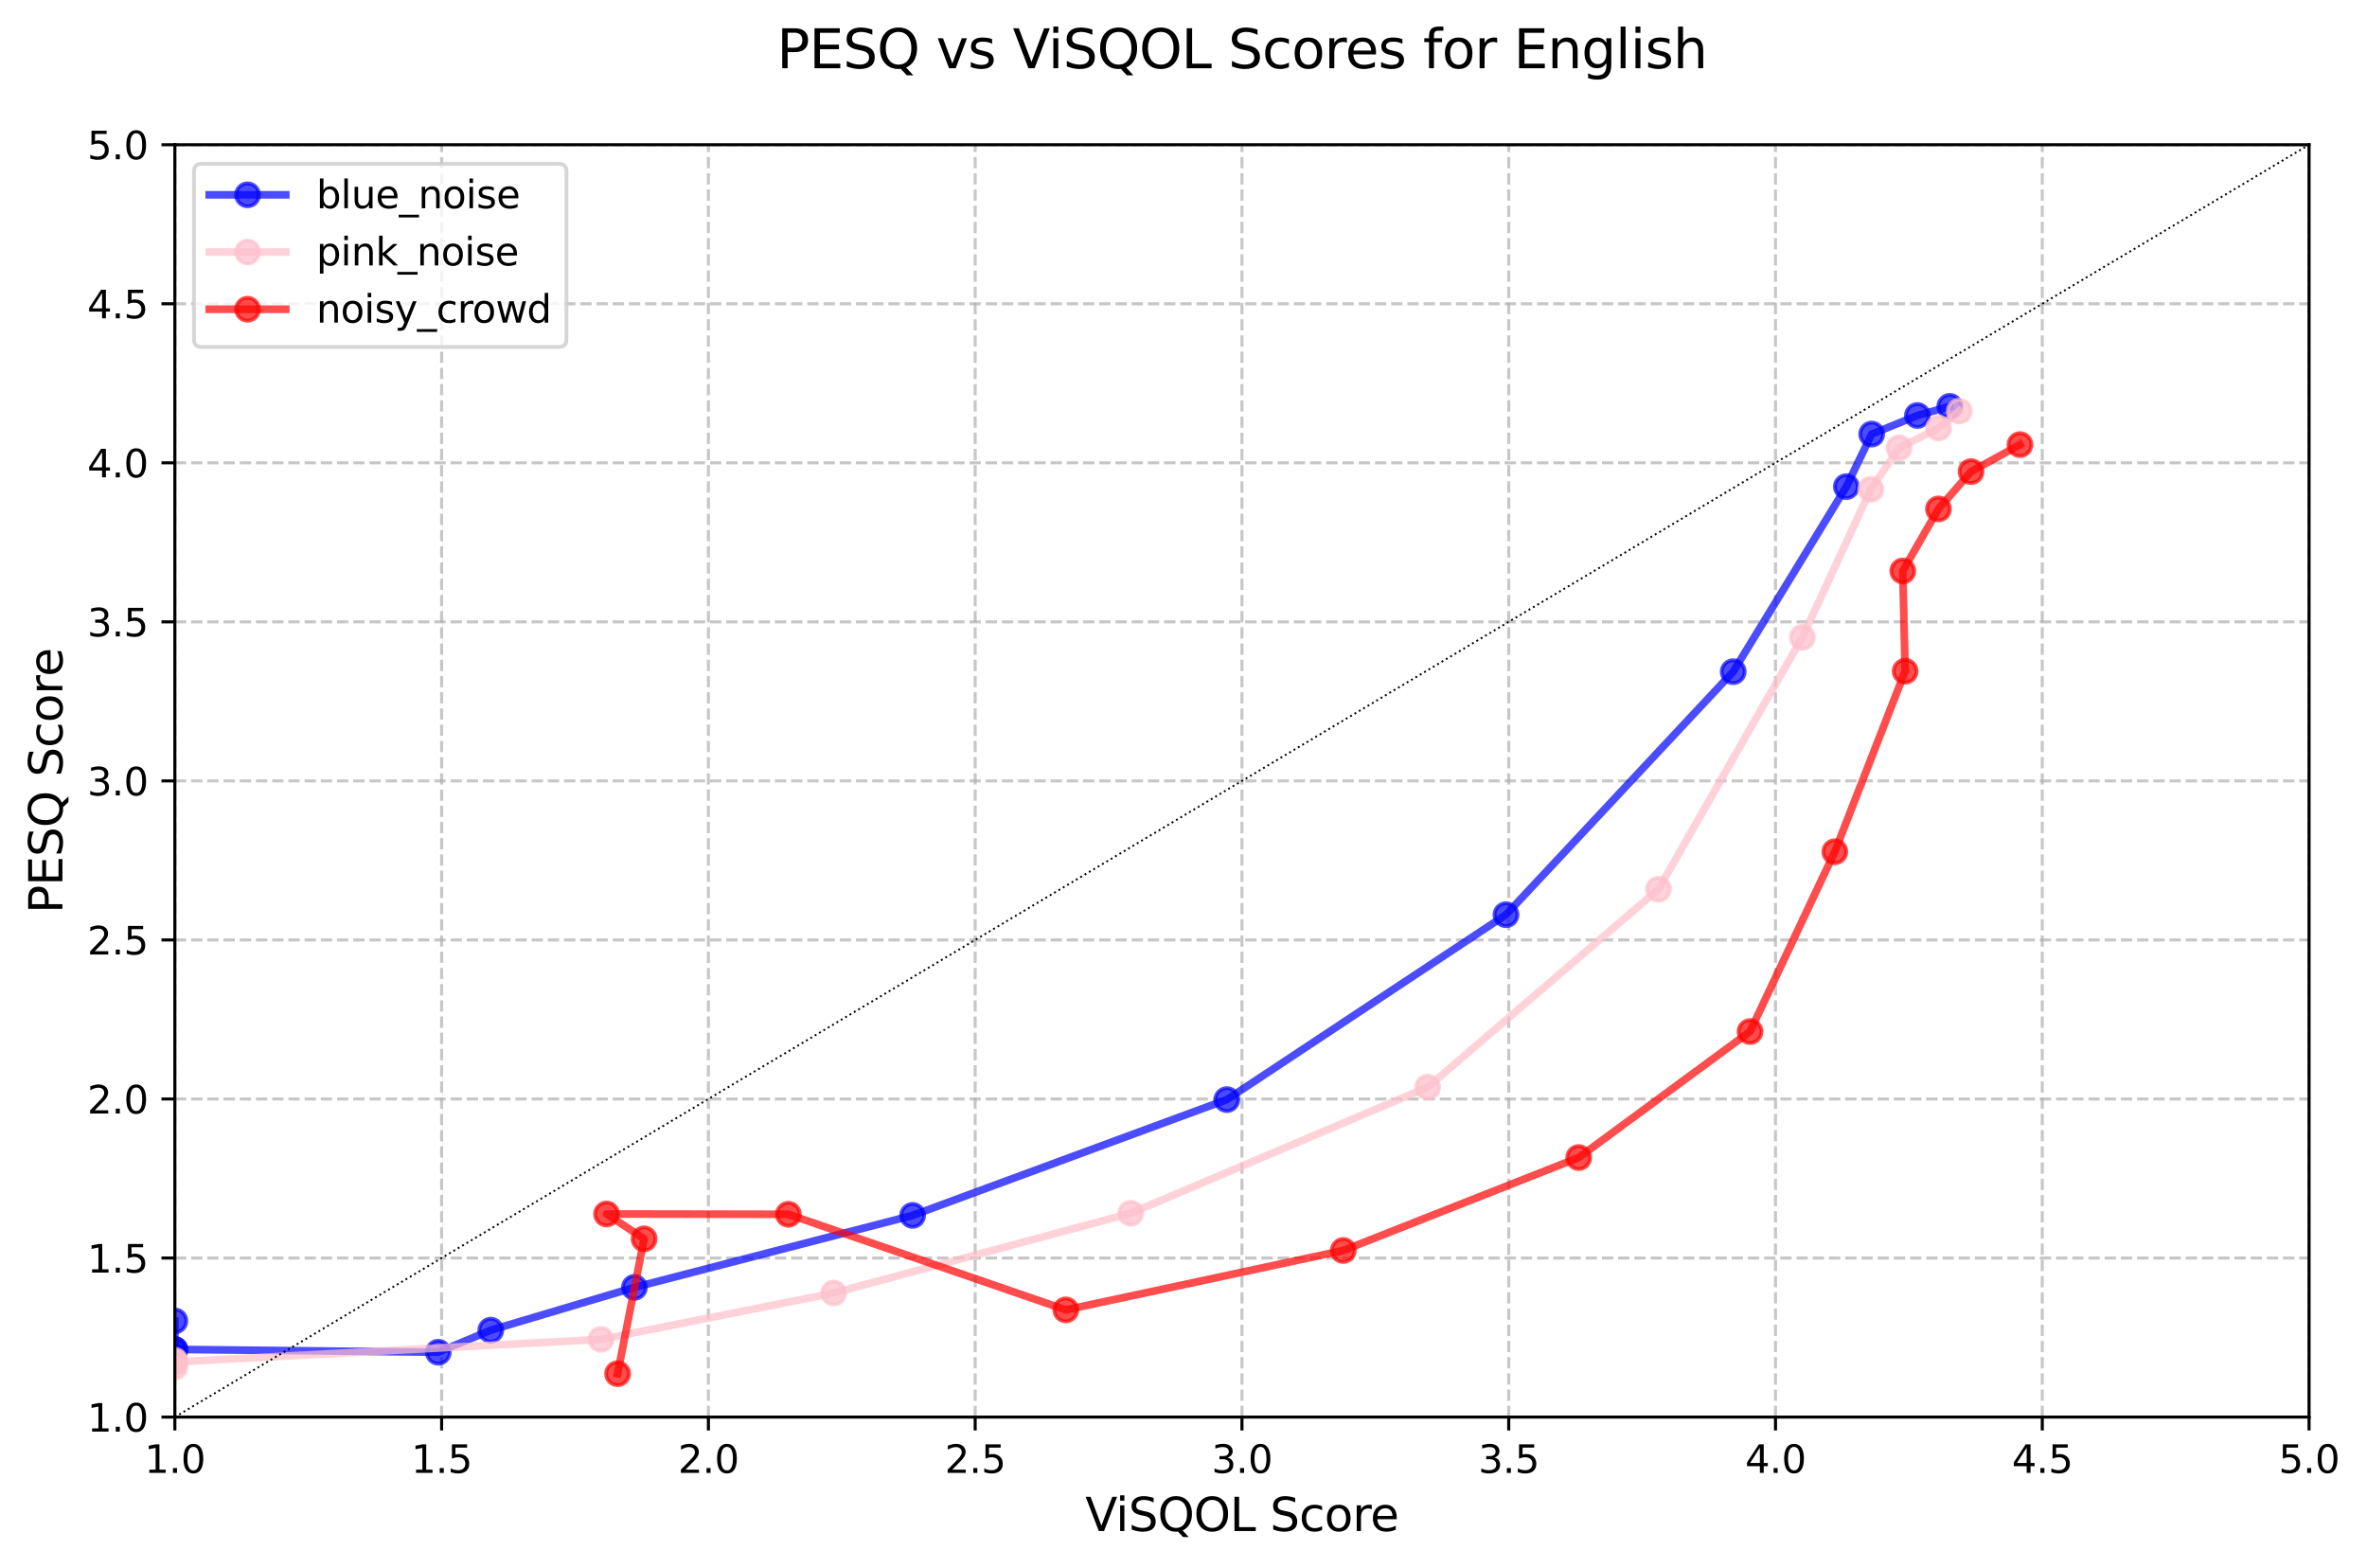 <?xml version="1.0" encoding="utf-8" standalone="no"?>
<!DOCTYPE svg PUBLIC "-//W3C//DTD SVG 1.1//EN"
  "http://www.w3.org/Graphics/SVG/1.1/DTD/svg11.dtd">
<svg xmlns:xlink="http://www.w3.org/1999/xlink" width="618.868pt" height="409.97pt" viewBox="0 0 618.868 409.97" xmlns="http://www.w3.org/2000/svg" version="1.1">
 <defs>
  <style type="text/css">*{stroke-linejoin: round; stroke-linecap: butt}</style>
 </defs>
 <g id="figure_1">
  <g id="patch_1">
   <path d="M 0 409.97 
L 618.868 409.97 
L 618.868 0 
L 0 0 
z
" style="fill: #ffffff"/>
  </g>
  <g id="axes_1">
   <g id="patch_2">
    <path d="M 45.717 370.478 
L 603.717 370.478 
L 603.717 37.838 
L 45.717 37.838 
z
" style="fill: #ffffff"/>
   </g>
   <g id="matplotlib.axis_1">
    <g id="xtick_1">
     <g id="line2d_1">
      <path d="M 45.717 370.478 
L 45.717 37.838 
" clip-path="url(#pb50be4b149)" style="fill: none; stroke-dasharray: 2.96,1.28; stroke-dashoffset: 0; stroke: #b0b0b0; stroke-opacity: 0.7; stroke-width: 0.8"/>
     </g>
     <g id="line2d_2">
      <defs>
       <path id="mb07347c79e" d="M 0 0 
L 0 3.5 
" style="stroke: #000000; stroke-width: 0.8"/>
      </defs>
      <g>
       <use xlink:href="#mb07347c79e" x="45.717" y="370.478" style="stroke: #000000; stroke-width: 0.8"/>
      </g>
     </g>
     <g id="text_1">
      <!-- 1.0 -->
      <g transform="translate(37.765 385.076) scale(0.1 -0.1)">
       <defs>
        <path id="DejaVuSans-31" d="M 794 531 
L 1825 531 
L 1825 4091 
L 703 3866 
L 703 4441 
L 1819 4666 
L 2450 4666 
L 2450 531 
L 3481 531 
L 3481 0 
L 794 0 
L 794 531 
z
" transform="scale(0.016)"/>
        <path id="DejaVuSans-2e" d="M 684 794 
L 1344 794 
L 1344 0 
L 684 0 
L 684 794 
z
" transform="scale(0.016)"/>
        <path id="DejaVuSans-30" d="M 2034 4250 
Q 1547 4250 1301 3770 
Q 1056 3291 1056 2328 
Q 1056 1369 1301 889 
Q 1547 409 2034 409 
Q 2525 409 2770 889 
Q 3016 1369 3016 2328 
Q 3016 3291 2770 3770 
Q 2525 4250 2034 4250 
z
M 2034 4750 
Q 2819 4750 3233 4129 
Q 3647 3509 3647 2328 
Q 3647 1150 3233 529 
Q 2819 -91 2034 -91 
Q 1250 -91 836 529 
Q 422 1150 422 2328 
Q 422 3509 836 4129 
Q 1250 4750 2034 4750 
z
" transform="scale(0.016)"/>
       </defs>
       <use xlink:href="#DejaVuSans-31"/>
       <use xlink:href="#DejaVuSans-2e" x="63.623"/>
       <use xlink:href="#DejaVuSans-30" x="95.41"/>
      </g>
     </g>
    </g>
    <g id="xtick_2">
     <g id="line2d_3">
      <path d="M 115.467 370.478 
L 115.467 37.838 
" clip-path="url(#pb50be4b149)" style="fill: none; stroke-dasharray: 2.96,1.28; stroke-dashoffset: 0; stroke: #b0b0b0; stroke-opacity: 0.7; stroke-width: 0.8"/>
     </g>
     <g id="line2d_4">
      <g>
       <use xlink:href="#mb07347c79e" x="115.467" y="370.478" style="stroke: #000000; stroke-width: 0.8"/>
      </g>
     </g>
     <g id="text_2">
      <!-- 1.5 -->
      <g transform="translate(107.515 385.076) scale(0.1 -0.1)">
       <defs>
        <path id="DejaVuSans-35" d="M 691 4666 
L 3169 4666 
L 3169 4134 
L 1269 4134 
L 1269 2991 
Q 1406 3038 1543 3061 
Q 1681 3084 1819 3084 
Q 2600 3084 3056 2656 
Q 3513 2228 3513 1497 
Q 3513 744 3044 326 
Q 2575 -91 1722 -91 
Q 1428 -91 1123 -41 
Q 819 9 494 109 
L 494 744 
Q 775 591 1075 516 
Q 1375 441 1709 441 
Q 2250 441 2565 725 
Q 2881 1009 2881 1497 
Q 2881 1984 2565 2268 
Q 2250 2553 1709 2553 
Q 1456 2553 1204 2497 
Q 953 2441 691 2322 
L 691 4666 
z
" transform="scale(0.016)"/>
       </defs>
       <use xlink:href="#DejaVuSans-31"/>
       <use xlink:href="#DejaVuSans-2e" x="63.623"/>
       <use xlink:href="#DejaVuSans-35" x="95.41"/>
      </g>
     </g>
    </g>
    <g id="xtick_3">
     <g id="line2d_5">
      <path d="M 185.217 370.478 
L 185.217 37.838 
" clip-path="url(#pb50be4b149)" style="fill: none; stroke-dasharray: 2.96,1.28; stroke-dashoffset: 0; stroke: #b0b0b0; stroke-opacity: 0.7; stroke-width: 0.8"/>
     </g>
     <g id="line2d_6">
      <g>
       <use xlink:href="#mb07347c79e" x="185.217" y="370.478" style="stroke: #000000; stroke-width: 0.8"/>
      </g>
     </g>
     <g id="text_3">
      <!-- 2.0 -->
      <g transform="translate(177.265 385.076) scale(0.1 -0.1)">
       <defs>
        <path id="DejaVuSans-32" d="M 1228 531 
L 3431 531 
L 3431 0 
L 469 0 
L 469 531 
Q 828 903 1448 1529 
Q 2069 2156 2228 2338 
Q 2531 2678 2651 2914 
Q 2772 3150 2772 3378 
Q 2772 3750 2511 3984 
Q 2250 4219 1831 4219 
Q 1534 4219 1204 4116 
Q 875 4013 500 3803 
L 500 4441 
Q 881 4594 1212 4672 
Q 1544 4750 1819 4750 
Q 2544 4750 2975 4387 
Q 3406 4025 3406 3419 
Q 3406 3131 3298 2873 
Q 3191 2616 2906 2266 
Q 2828 2175 2409 1742 
Q 1991 1309 1228 531 
z
" transform="scale(0.016)"/>
       </defs>
       <use xlink:href="#DejaVuSans-32"/>
       <use xlink:href="#DejaVuSans-2e" x="63.623"/>
       <use xlink:href="#DejaVuSans-30" x="95.41"/>
      </g>
     </g>
    </g>
    <g id="xtick_4">
     <g id="line2d_7">
      <path d="M 254.967 370.478 
L 254.967 37.838 
" clip-path="url(#pb50be4b149)" style="fill: none; stroke-dasharray: 2.96,1.28; stroke-dashoffset: 0; stroke: #b0b0b0; stroke-opacity: 0.7; stroke-width: 0.8"/>
     </g>
     <g id="line2d_8">
      <g>
       <use xlink:href="#mb07347c79e" x="254.967" y="370.478" style="stroke: #000000; stroke-width: 0.8"/>
      </g>
     </g>
     <g id="text_4">
      <!-- 2.5 -->
      <g transform="translate(247.015 385.076) scale(0.1 -0.1)">
       <use xlink:href="#DejaVuSans-32"/>
       <use xlink:href="#DejaVuSans-2e" x="63.623"/>
       <use xlink:href="#DejaVuSans-35" x="95.41"/>
      </g>
     </g>
    </g>
    <g id="xtick_5">
     <g id="line2d_9">
      <path d="M 324.717 370.478 
L 324.717 37.838 
" clip-path="url(#pb50be4b149)" style="fill: none; stroke-dasharray: 2.96,1.28; stroke-dashoffset: 0; stroke: #b0b0b0; stroke-opacity: 0.7; stroke-width: 0.8"/>
     </g>
     <g id="line2d_10">
      <g>
       <use xlink:href="#mb07347c79e" x="324.717" y="370.478" style="stroke: #000000; stroke-width: 0.8"/>
      </g>
     </g>
     <g id="text_5">
      <!-- 3.0 -->
      <g transform="translate(316.765 385.076) scale(0.1 -0.1)">
       <defs>
        <path id="DejaVuSans-33" d="M 2597 2516 
Q 3050 2419 3304 2112 
Q 3559 1806 3559 1356 
Q 3559 666 3084 287 
Q 2609 -91 1734 -91 
Q 1441 -91 1130 -33 
Q 819 25 488 141 
L 488 750 
Q 750 597 1062 519 
Q 1375 441 1716 441 
Q 2309 441 2620 675 
Q 2931 909 2931 1356 
Q 2931 1769 2642 2001 
Q 2353 2234 1838 2234 
L 1294 2234 
L 1294 2753 
L 1863 2753 
Q 2328 2753 2575 2939 
Q 2822 3125 2822 3475 
Q 2822 3834 2567 4026 
Q 2313 4219 1838 4219 
Q 1578 4219 1281 4162 
Q 984 4106 628 3988 
L 628 4550 
Q 988 4650 1302 4700 
Q 1616 4750 1894 4750 
Q 2613 4750 3031 4423 
Q 3450 4097 3450 3541 
Q 3450 3153 3228 2886 
Q 3006 2619 2597 2516 
z
" transform="scale(0.016)"/>
       </defs>
       <use xlink:href="#DejaVuSans-33"/>
       <use xlink:href="#DejaVuSans-2e" x="63.623"/>
       <use xlink:href="#DejaVuSans-30" x="95.41"/>
      </g>
     </g>
    </g>
    <g id="xtick_6">
     <g id="line2d_11">
      <path d="M 394.467 370.478 
L 394.467 37.838 
" clip-path="url(#pb50be4b149)" style="fill: none; stroke-dasharray: 2.96,1.28; stroke-dashoffset: 0; stroke: #b0b0b0; stroke-opacity: 0.7; stroke-width: 0.8"/>
     </g>
     <g id="line2d_12">
      <g>
       <use xlink:href="#mb07347c79e" x="394.467" y="370.478" style="stroke: #000000; stroke-width: 0.8"/>
      </g>
     </g>
     <g id="text_6">
      <!-- 3.5 -->
      <g transform="translate(386.515 385.076) scale(0.1 -0.1)">
       <use xlink:href="#DejaVuSans-33"/>
       <use xlink:href="#DejaVuSans-2e" x="63.623"/>
       <use xlink:href="#DejaVuSans-35" x="95.41"/>
      </g>
     </g>
    </g>
    <g id="xtick_7">
     <g id="line2d_13">
      <path d="M 464.217 370.478 
L 464.217 37.838 
" clip-path="url(#pb50be4b149)" style="fill: none; stroke-dasharray: 2.96,1.28; stroke-dashoffset: 0; stroke: #b0b0b0; stroke-opacity: 0.7; stroke-width: 0.8"/>
     </g>
     <g id="line2d_14">
      <g>
       <use xlink:href="#mb07347c79e" x="464.217" y="370.478" style="stroke: #000000; stroke-width: 0.8"/>
      </g>
     </g>
     <g id="text_7">
      <!-- 4.0 -->
      <g transform="translate(456.265 385.076) scale(0.1 -0.1)">
       <defs>
        <path id="DejaVuSans-34" d="M 2419 4116 
L 825 1625 
L 2419 1625 
L 2419 4116 
z
M 2253 4666 
L 3047 4666 
L 3047 1625 
L 3713 1625 
L 3713 1100 
L 3047 1100 
L 3047 0 
L 2419 0 
L 2419 1100 
L 313 1100 
L 313 1709 
L 2253 4666 
z
" transform="scale(0.016)"/>
       </defs>
       <use xlink:href="#DejaVuSans-34"/>
       <use xlink:href="#DejaVuSans-2e" x="63.623"/>
       <use xlink:href="#DejaVuSans-30" x="95.41"/>
      </g>
     </g>
    </g>
    <g id="xtick_8">
     <g id="line2d_15">
      <path d="M 533.967 370.478 
L 533.967 37.838 
" clip-path="url(#pb50be4b149)" style="fill: none; stroke-dasharray: 2.96,1.28; stroke-dashoffset: 0; stroke: #b0b0b0; stroke-opacity: 0.7; stroke-width: 0.8"/>
     </g>
     <g id="line2d_16">
      <g>
       <use xlink:href="#mb07347c79e" x="533.967" y="370.478" style="stroke: #000000; stroke-width: 0.8"/>
      </g>
     </g>
     <g id="text_8">
      <!-- 4.5 -->
      <g transform="translate(526.015 385.076) scale(0.1 -0.1)">
       <use xlink:href="#DejaVuSans-34"/>
       <use xlink:href="#DejaVuSans-2e" x="63.623"/>
       <use xlink:href="#DejaVuSans-35" x="95.41"/>
      </g>
     </g>
    </g>
    <g id="xtick_9">
     <g id="line2d_17">
      <path d="M 603.717 370.478 
L 603.717 37.838 
" clip-path="url(#pb50be4b149)" style="fill: none; stroke-dasharray: 2.96,1.28; stroke-dashoffset: 0; stroke: #b0b0b0; stroke-opacity: 0.7; stroke-width: 0.8"/>
     </g>
     <g id="line2d_18">
      <g>
       <use xlink:href="#mb07347c79e" x="603.717" y="370.478" style="stroke: #000000; stroke-width: 0.8"/>
      </g>
     </g>
     <g id="text_9">
      <!-- 5.0 -->
      <g transform="translate(595.765 385.076) scale(0.1 -0.1)">
       <use xlink:href="#DejaVuSans-35"/>
       <use xlink:href="#DejaVuSans-2e" x="63.623"/>
       <use xlink:href="#DejaVuSans-30" x="95.41"/>
      </g>
     </g>
    </g>
    <g id="text_10">
     <!-- ViSQOL Score -->
     <g transform="translate(283.772 400.274) scale(0.12 -0.12)">
      <defs>
       <path id="DejaVuSans-56" d="M 1831 0 
L 50 4666 
L 709 4666 
L 2188 738 
L 3669 4666 
L 4325 4666 
L 2547 0 
L 1831 0 
z
" transform="scale(0.016)"/>
       <path id="DejaVuSans-69" d="M 603 3500 
L 1178 3500 
L 1178 0 
L 603 0 
L 603 3500 
z
M 603 4863 
L 1178 4863 
L 1178 4134 
L 603 4134 
L 603 4863 
z
" transform="scale(0.016)"/>
       <path id="DejaVuSans-53" d="M 3425 4513 
L 3425 3897 
Q 3066 4069 2747 4153 
Q 2428 4238 2131 4238 
Q 1616 4238 1336 4038 
Q 1056 3838 1056 3469 
Q 1056 3159 1242 3001 
Q 1428 2844 1947 2747 
L 2328 2669 
Q 3034 2534 3370 2195 
Q 3706 1856 3706 1288 
Q 3706 609 3251 259 
Q 2797 -91 1919 -91 
Q 1588 -91 1214 -16 
Q 841 59 441 206 
L 441 856 
Q 825 641 1194 531 
Q 1563 422 1919 422 
Q 2459 422 2753 634 
Q 3047 847 3047 1241 
Q 3047 1584 2836 1778 
Q 2625 1972 2144 2069 
L 1759 2144 
Q 1053 2284 737 2584 
Q 422 2884 422 3419 
Q 422 4038 858 4394 
Q 1294 4750 2059 4750 
Q 2388 4750 2728 4690 
Q 3069 4631 3425 4513 
z
" transform="scale(0.016)"/>
       <path id="DejaVuSans-51" d="M 2522 4238 
Q 1834 4238 1429 3725 
Q 1025 3213 1025 2328 
Q 1025 1447 1429 934 
Q 1834 422 2522 422 
Q 3209 422 3611 934 
Q 4013 1447 4013 2328 
Q 4013 3213 3611 3725 
Q 3209 4238 2522 4238 
z
M 3406 84 
L 4238 -825 
L 3475 -825 
L 2784 -78 
Q 2681 -84 2626 -87 
Q 2572 -91 2522 -91 
Q 1538 -91 948 567 
Q 359 1225 359 2328 
Q 359 3434 948 4092 
Q 1538 4750 2522 4750 
Q 3503 4750 4090 4092 
Q 4678 3434 4678 2328 
Q 4678 1516 4351 937 
Q 4025 359 3406 84 
z
" transform="scale(0.016)"/>
       <path id="DejaVuSans-4f" d="M 2522 4238 
Q 1834 4238 1429 3725 
Q 1025 3213 1025 2328 
Q 1025 1447 1429 934 
Q 1834 422 2522 422 
Q 3209 422 3611 934 
Q 4013 1447 4013 2328 
Q 4013 3213 3611 3725 
Q 3209 4238 2522 4238 
z
M 2522 4750 
Q 3503 4750 4090 4092 
Q 4678 3434 4678 2328 
Q 4678 1225 4090 567 
Q 3503 -91 2522 -91 
Q 1538 -91 948 565 
Q 359 1222 359 2328 
Q 359 3434 948 4092 
Q 1538 4750 2522 4750 
z
" transform="scale(0.016)"/>
       <path id="DejaVuSans-4c" d="M 628 4666 
L 1259 4666 
L 1259 531 
L 3531 531 
L 3531 0 
L 628 0 
L 628 4666 
z
" transform="scale(0.016)"/>
       <path id="DejaVuSans-20" transform="scale(0.016)"/>
       <path id="DejaVuSans-63" d="M 3122 3366 
L 3122 2828 
Q 2878 2963 2633 3030 
Q 2388 3097 2138 3097 
Q 1578 3097 1268 2742 
Q 959 2388 959 1747 
Q 959 1106 1268 751 
Q 1578 397 2138 397 
Q 2388 397 2633 464 
Q 2878 531 3122 666 
L 3122 134 
Q 2881 22 2623 -34 
Q 2366 -91 2075 -91 
Q 1284 -91 818 406 
Q 353 903 353 1747 
Q 353 2603 823 3093 
Q 1294 3584 2113 3584 
Q 2378 3584 2631 3529 
Q 2884 3475 3122 3366 
z
" transform="scale(0.016)"/>
       <path id="DejaVuSans-6f" d="M 1959 3097 
Q 1497 3097 1228 2736 
Q 959 2375 959 1747 
Q 959 1119 1226 758 
Q 1494 397 1959 397 
Q 2419 397 2687 759 
Q 2956 1122 2956 1747 
Q 2956 2369 2687 2733 
Q 2419 3097 1959 3097 
z
M 1959 3584 
Q 2709 3584 3137 3096 
Q 3566 2609 3566 1747 
Q 3566 888 3137 398 
Q 2709 -91 1959 -91 
Q 1206 -91 779 398 
Q 353 888 353 1747 
Q 353 2609 779 3096 
Q 1206 3584 1959 3584 
z
" transform="scale(0.016)"/>
       <path id="DejaVuSans-72" d="M 2631 2963 
Q 2534 3019 2420 3045 
Q 2306 3072 2169 3072 
Q 1681 3072 1420 2755 
Q 1159 2438 1159 1844 
L 1159 0 
L 581 0 
L 581 3500 
L 1159 3500 
L 1159 2956 
Q 1341 3275 1631 3429 
Q 1922 3584 2338 3584 
Q 2397 3584 2469 3576 
Q 2541 3569 2628 3553 
L 2631 2963 
z
" transform="scale(0.016)"/>
       <path id="DejaVuSans-65" d="M 3597 1894 
L 3597 1613 
L 953 1613 
Q 991 1019 1311 708 
Q 1631 397 2203 397 
Q 2534 397 2845 478 
Q 3156 559 3463 722 
L 3463 178 
Q 3153 47 2828 -22 
Q 2503 -91 2169 -91 
Q 1331 -91 842 396 
Q 353 884 353 1716 
Q 353 2575 817 3079 
Q 1281 3584 2069 3584 
Q 2775 3584 3186 3129 
Q 3597 2675 3597 1894 
z
M 3022 2063 
Q 3016 2534 2758 2815 
Q 2500 3097 2075 3097 
Q 1594 3097 1305 2825 
Q 1016 2553 972 2059 
L 3022 2063 
z
" transform="scale(0.016)"/>
      </defs>
      <use xlink:href="#DejaVuSans-56"/>
      <use xlink:href="#DejaVuSans-69" x="66.158"/>
      <use xlink:href="#DejaVuSans-53" x="93.941"/>
      <use xlink:href="#DejaVuSans-51" x="157.418"/>
      <use xlink:href="#DejaVuSans-4f" x="236.129"/>
      <use xlink:href="#DejaVuSans-4c" x="314.84"/>
      <use xlink:href="#DejaVuSans-20" x="370.553"/>
      <use xlink:href="#DejaVuSans-53" x="402.34"/>
      <use xlink:href="#DejaVuSans-63" x="465.816"/>
      <use xlink:href="#DejaVuSans-6f" x="520.797"/>
      <use xlink:href="#DejaVuSans-72" x="581.979"/>
      <use xlink:href="#DejaVuSans-65" x="620.842"/>
     </g>
    </g>
   </g>
   <g id="matplotlib.axis_2">
    <g id="ytick_1">
     <g id="line2d_19">
      <path d="M 45.717 370.478 
L 603.717 370.478 
" clip-path="url(#pb50be4b149)" style="fill: none; stroke-dasharray: 2.96,1.28; stroke-dashoffset: 0; stroke: #b0b0b0; stroke-opacity: 0.7; stroke-width: 0.8"/>
     </g>
     <g id="line2d_20">
      <defs>
       <path id="m0ca4cd06d2" d="M 0 0 
L -3.5 0 
" style="stroke: #000000; stroke-width: 0.8"/>
      </defs>
      <g>
       <use xlink:href="#m0ca4cd06d2" x="45.717" y="370.478" style="stroke: #000000; stroke-width: 0.8"/>
      </g>
     </g>
     <g id="text_11">
      <!-- 1.0 -->
      <g transform="translate(22.814 374.277) scale(0.1 -0.1)">
       <use xlink:href="#DejaVuSans-31"/>
       <use xlink:href="#DejaVuSans-2e" x="63.623"/>
       <use xlink:href="#DejaVuSans-30" x="95.41"/>
      </g>
     </g>
    </g>
    <g id="ytick_2">
     <g id="line2d_21">
      <path d="M 45.717 328.898 
L 603.717 328.898 
" clip-path="url(#pb50be4b149)" style="fill: none; stroke-dasharray: 2.96,1.28; stroke-dashoffset: 0; stroke: #b0b0b0; stroke-opacity: 0.7; stroke-width: 0.8"/>
     </g>
     <g id="line2d_22">
      <g>
       <use xlink:href="#m0ca4cd06d2" x="45.717" y="328.898" style="stroke: #000000; stroke-width: 0.8"/>
      </g>
     </g>
     <g id="text_12">
      <!-- 1.5 -->
      <g transform="translate(22.814 332.697) scale(0.1 -0.1)">
       <use xlink:href="#DejaVuSans-31"/>
       <use xlink:href="#DejaVuSans-2e" x="63.623"/>
       <use xlink:href="#DejaVuSans-35" x="95.41"/>
      </g>
     </g>
    </g>
    <g id="ytick_3">
     <g id="line2d_23">
      <path d="M 45.717 287.318 
L 603.717 287.318 
" clip-path="url(#pb50be4b149)" style="fill: none; stroke-dasharray: 2.96,1.28; stroke-dashoffset: 0; stroke: #b0b0b0; stroke-opacity: 0.7; stroke-width: 0.8"/>
     </g>
     <g id="line2d_24">
      <g>
       <use xlink:href="#m0ca4cd06d2" x="45.717" y="287.318" style="stroke: #000000; stroke-width: 0.8"/>
      </g>
     </g>
     <g id="text_13">
      <!-- 2.0 -->
      <g transform="translate(22.814 291.117) scale(0.1 -0.1)">
       <use xlink:href="#DejaVuSans-32"/>
       <use xlink:href="#DejaVuSans-2e" x="63.623"/>
       <use xlink:href="#DejaVuSans-30" x="95.41"/>
      </g>
     </g>
    </g>
    <g id="ytick_4">
     <g id="line2d_25">
      <path d="M 45.717 245.738 
L 603.717 245.738 
" clip-path="url(#pb50be4b149)" style="fill: none; stroke-dasharray: 2.96,1.28; stroke-dashoffset: 0; stroke: #b0b0b0; stroke-opacity: 0.7; stroke-width: 0.8"/>
     </g>
     <g id="line2d_26">
      <g>
       <use xlink:href="#m0ca4cd06d2" x="45.717" y="245.738" style="stroke: #000000; stroke-width: 0.8"/>
      </g>
     </g>
     <g id="text_14">
      <!-- 2.5 -->
      <g transform="translate(22.814 249.537) scale(0.1 -0.1)">
       <use xlink:href="#DejaVuSans-32"/>
       <use xlink:href="#DejaVuSans-2e" x="63.623"/>
       <use xlink:href="#DejaVuSans-35" x="95.41"/>
      </g>
     </g>
    </g>
    <g id="ytick_5">
     <g id="line2d_27">
      <path d="M 45.717 204.158 
L 603.717 204.158 
" clip-path="url(#pb50be4b149)" style="fill: none; stroke-dasharray: 2.96,1.28; stroke-dashoffset: 0; stroke: #b0b0b0; stroke-opacity: 0.7; stroke-width: 0.8"/>
     </g>
     <g id="line2d_28">
      <g>
       <use xlink:href="#m0ca4cd06d2" x="45.717" y="204.158" style="stroke: #000000; stroke-width: 0.8"/>
      </g>
     </g>
     <g id="text_15">
      <!-- 3.0 -->
      <g transform="translate(22.814 207.957) scale(0.1 -0.1)">
       <use xlink:href="#DejaVuSans-33"/>
       <use xlink:href="#DejaVuSans-2e" x="63.623"/>
       <use xlink:href="#DejaVuSans-30" x="95.41"/>
      </g>
     </g>
    </g>
    <g id="ytick_6">
     <g id="line2d_29">
      <path d="M 45.717 162.578 
L 603.717 162.578 
" clip-path="url(#pb50be4b149)" style="fill: none; stroke-dasharray: 2.96,1.28; stroke-dashoffset: 0; stroke: #b0b0b0; stroke-opacity: 0.7; stroke-width: 0.8"/>
     </g>
     <g id="line2d_30">
      <g>
       <use xlink:href="#m0ca4cd06d2" x="45.717" y="162.578" style="stroke: #000000; stroke-width: 0.8"/>
      </g>
     </g>
     <g id="text_16">
      <!-- 3.5 -->
      <g transform="translate(22.814 166.377) scale(0.1 -0.1)">
       <use xlink:href="#DejaVuSans-33"/>
       <use xlink:href="#DejaVuSans-2e" x="63.623"/>
       <use xlink:href="#DejaVuSans-35" x="95.41"/>
      </g>
     </g>
    </g>
    <g id="ytick_7">
     <g id="line2d_31">
      <path d="M 45.717 120.998 
L 603.717 120.998 
" clip-path="url(#pb50be4b149)" style="fill: none; stroke-dasharray: 2.96,1.28; stroke-dashoffset: 0; stroke: #b0b0b0; stroke-opacity: 0.7; stroke-width: 0.8"/>
     </g>
     <g id="line2d_32">
      <g>
       <use xlink:href="#m0ca4cd06d2" x="45.717" y="120.998" style="stroke: #000000; stroke-width: 0.8"/>
      </g>
     </g>
     <g id="text_17">
      <!-- 4.0 -->
      <g transform="translate(22.814 124.797) scale(0.1 -0.1)">
       <use xlink:href="#DejaVuSans-34"/>
       <use xlink:href="#DejaVuSans-2e" x="63.623"/>
       <use xlink:href="#DejaVuSans-30" x="95.41"/>
      </g>
     </g>
    </g>
    <g id="ytick_8">
     <g id="line2d_33">
      <path d="M 45.717 79.418 
L 603.717 79.418 
" clip-path="url(#pb50be4b149)" style="fill: none; stroke-dasharray: 2.96,1.28; stroke-dashoffset: 0; stroke: #b0b0b0; stroke-opacity: 0.7; stroke-width: 0.8"/>
     </g>
     <g id="line2d_34">
      <g>
       <use xlink:href="#m0ca4cd06d2" x="45.717" y="79.418" style="stroke: #000000; stroke-width: 0.8"/>
      </g>
     </g>
     <g id="text_18">
      <!-- 4.5 -->
      <g transform="translate(22.814 83.217) scale(0.1 -0.1)">
       <use xlink:href="#DejaVuSans-34"/>
       <use xlink:href="#DejaVuSans-2e" x="63.623"/>
       <use xlink:href="#DejaVuSans-35" x="95.41"/>
      </g>
     </g>
    </g>
    <g id="ytick_9">
     <g id="line2d_35">
      <path d="M 45.717 37.838 
L 603.717 37.838 
" clip-path="url(#pb50be4b149)" style="fill: none; stroke-dasharray: 2.96,1.28; stroke-dashoffset: 0; stroke: #b0b0b0; stroke-opacity: 0.7; stroke-width: 0.8"/>
     </g>
     <g id="line2d_36">
      <g>
       <use xlink:href="#m0ca4cd06d2" x="45.717" y="37.838" style="stroke: #000000; stroke-width: 0.8"/>
      </g>
     </g>
     <g id="text_19">
      <!-- 5.0 -->
      <g transform="translate(22.814 41.637) scale(0.1 -0.1)">
       <use xlink:href="#DejaVuSans-35"/>
       <use xlink:href="#DejaVuSans-2e" x="63.623"/>
       <use xlink:href="#DejaVuSans-30" x="95.41"/>
      </g>
     </g>
    </g>
    <g id="text_20">
     <!-- PESQ Score -->
     <g transform="translate(16.318 238.809) rotate(-90) scale(0.12 -0.12)">
      <defs>
       <path id="DejaVuSans-50" d="M 1259 4147 
L 1259 2394 
L 2053 2394 
Q 2494 2394 2734 2622 
Q 2975 2850 2975 3272 
Q 2975 3691 2734 3919 
Q 2494 4147 2053 4147 
L 1259 4147 
z
M 628 4666 
L 2053 4666 
Q 2838 4666 3239 4311 
Q 3641 3956 3641 3272 
Q 3641 2581 3239 2228 
Q 2838 1875 2053 1875 
L 1259 1875 
L 1259 0 
L 628 0 
L 628 4666 
z
" transform="scale(0.016)"/>
       <path id="DejaVuSans-45" d="M 628 4666 
L 3578 4666 
L 3578 4134 
L 1259 4134 
L 1259 2753 
L 3481 2753 
L 3481 2222 
L 1259 2222 
L 1259 531 
L 3634 531 
L 3634 0 
L 628 0 
L 628 4666 
z
" transform="scale(0.016)"/>
      </defs>
      <use xlink:href="#DejaVuSans-50"/>
      <use xlink:href="#DejaVuSans-45" x="60.303"/>
      <use xlink:href="#DejaVuSans-53" x="123.486"/>
      <use xlink:href="#DejaVuSans-51" x="186.963"/>
      <use xlink:href="#DejaVuSans-20" x="265.674"/>
      <use xlink:href="#DejaVuSans-53" x="297.461"/>
      <use xlink:href="#DejaVuSans-63" x="360.938"/>
      <use xlink:href="#DejaVuSans-6f" x="415.918"/>
      <use xlink:href="#DejaVuSans-72" x="477.1"/>
      <use xlink:href="#DejaVuSans-65" x="515.963"/>
     </g>
    </g>
   </g>
   <g id="line2d_37">
    <path d="M 45.717 345.352 
L 45.717 352.845 
L 45.717 352.783 
L 114.593 353.524 
L 128.315 347.766 
L 165.876 336.575 
L 238.609 317.755 
L 320.763 287.481 
L 393.751 239.142 
L 453.159 175.6 
L 482.741 127.224 
L 489.367 113.486 
L 501.321 108.628 
L 509.784 106.238 
" clip-path="url(#pb50be4b149)" style="fill: none; stroke: #0000ff; stroke-opacity: 0.7; stroke-width: 2; stroke-linecap: square"/>
    <defs>
     <path id="m98d34ff782" d="M 0 3 
C 0.796 3 1.559 2.684 2.121 2.121 
C 2.684 1.559 3 0.796 3 0 
C 3 -0.796 2.684 -1.559 2.121 -2.121 
C 1.559 -2.684 0.796 -3 0 -3 
C -0.796 -3 -1.559 -2.684 -2.121 -2.121 
C -2.684 -1.559 -3 -0.796 -3 0 
C -3 0.796 -2.684 1.559 -2.121 2.121 
C -1.559 2.684 -0.796 3 0 3 
z
" style="stroke: #0000ff; stroke-opacity: 0.7"/>
    </defs>
    <g clip-path="url(#pb50be4b149)">
     <use xlink:href="#m98d34ff782" x="45.717" y="345.352" style="fill: #0000ff; fill-opacity: 0.7; stroke: #0000ff; stroke-opacity: 0.7"/>
     <use xlink:href="#m98d34ff782" x="45.717" y="352.845" style="fill: #0000ff; fill-opacity: 0.7; stroke: #0000ff; stroke-opacity: 0.7"/>
     <use xlink:href="#m98d34ff782" x="45.717" y="352.783" style="fill: #0000ff; fill-opacity: 0.7; stroke: #0000ff; stroke-opacity: 0.7"/>
     <use xlink:href="#m98d34ff782" x="114.593" y="353.524" style="fill: #0000ff; fill-opacity: 0.7; stroke: #0000ff; stroke-opacity: 0.7"/>
     <use xlink:href="#m98d34ff782" x="128.315" y="347.766" style="fill: #0000ff; fill-opacity: 0.7; stroke: #0000ff; stroke-opacity: 0.7"/>
     <use xlink:href="#m98d34ff782" x="165.876" y="336.575" style="fill: #0000ff; fill-opacity: 0.7; stroke: #0000ff; stroke-opacity: 0.7"/>
     <use xlink:href="#m98d34ff782" x="238.609" y="317.755" style="fill: #0000ff; fill-opacity: 0.7; stroke: #0000ff; stroke-opacity: 0.7"/>
     <use xlink:href="#m98d34ff782" x="320.763" y="287.481" style="fill: #0000ff; fill-opacity: 0.7; stroke: #0000ff; stroke-opacity: 0.7"/>
     <use xlink:href="#m98d34ff782" x="393.751" y="239.142" style="fill: #0000ff; fill-opacity: 0.7; stroke: #0000ff; stroke-opacity: 0.7"/>
     <use xlink:href="#m98d34ff782" x="453.159" y="175.6" style="fill: #0000ff; fill-opacity: 0.7; stroke: #0000ff; stroke-opacity: 0.7"/>
     <use xlink:href="#m98d34ff782" x="482.741" y="127.224" style="fill: #0000ff; fill-opacity: 0.7; stroke: #0000ff; stroke-opacity: 0.7"/>
     <use xlink:href="#m98d34ff782" x="489.367" y="113.486" style="fill: #0000ff; fill-opacity: 0.7; stroke: #0000ff; stroke-opacity: 0.7"/>
     <use xlink:href="#m98d34ff782" x="501.321" y="108.628" style="fill: #0000ff; fill-opacity: 0.7; stroke: #0000ff; stroke-opacity: 0.7"/>
     <use xlink:href="#m98d34ff782" x="509.784" y="106.238" style="fill: #0000ff; fill-opacity: 0.7; stroke: #0000ff; stroke-opacity: 0.7"/>
    </g>
   </g>
   <g id="line2d_38">
    <path d="M 45.717 355.617 
L 45.717 356.07 
L 45.717 357.395 
L 45.717 356.064 
L 157.13 350.171 
L 217.955 338.047 
L 295.634 317.192 
L 373.278 284.23 
L 433.622 232.478 
L 471.231 166.622 
L 489.134 127.928 
L 496.522 117.103 
L 506.861 111.91 
L 512.269 107.473 
" clip-path="url(#pb50be4b149)" style="fill: none; stroke: #ffc0cb; stroke-opacity: 0.7; stroke-width: 2; stroke-linecap: square"/>
    <defs>
     <path id="m0bc1aac27f" d="M 0 3 
C 0.796 3 1.559 2.684 2.121 2.121 
C 2.684 1.559 3 0.796 3 0 
C 3 -0.796 2.684 -1.559 2.121 -2.121 
C 1.559 -2.684 0.796 -3 0 -3 
C -0.796 -3 -1.559 -2.684 -2.121 -2.121 
C -2.684 -1.559 -3 -0.796 -3 0 
C -3 0.796 -2.684 1.559 -2.121 2.121 
C -1.559 2.684 -0.796 3 0 3 
z
" style="stroke: #ffc0cb; stroke-opacity: 0.7"/>
    </defs>
    <g clip-path="url(#pb50be4b149)">
     <use xlink:href="#m0bc1aac27f" x="45.717" y="355.617" style="fill: #ffc0cb; fill-opacity: 0.7; stroke: #ffc0cb; stroke-opacity: 0.7"/>
     <use xlink:href="#m0bc1aac27f" x="45.717" y="356.07" style="fill: #ffc0cb; fill-opacity: 0.7; stroke: #ffc0cb; stroke-opacity: 0.7"/>
     <use xlink:href="#m0bc1aac27f" x="45.717" y="357.395" style="fill: #ffc0cb; fill-opacity: 0.7; stroke: #ffc0cb; stroke-opacity: 0.7"/>
     <use xlink:href="#m0bc1aac27f" x="45.717" y="356.064" style="fill: #ffc0cb; fill-opacity: 0.7; stroke: #ffc0cb; stroke-opacity: 0.7"/>
     <use xlink:href="#m0bc1aac27f" x="157.13" y="350.171" style="fill: #ffc0cb; fill-opacity: 0.7; stroke: #ffc0cb; stroke-opacity: 0.7"/>
     <use xlink:href="#m0bc1aac27f" x="217.955" y="338.047" style="fill: #ffc0cb; fill-opacity: 0.7; stroke: #ffc0cb; stroke-opacity: 0.7"/>
     <use xlink:href="#m0bc1aac27f" x="295.634" y="317.192" style="fill: #ffc0cb; fill-opacity: 0.7; stroke: #ffc0cb; stroke-opacity: 0.7"/>
     <use xlink:href="#m0bc1aac27f" x="373.278" y="284.23" style="fill: #ffc0cb; fill-opacity: 0.7; stroke: #ffc0cb; stroke-opacity: 0.7"/>
     <use xlink:href="#m0bc1aac27f" x="433.622" y="232.478" style="fill: #ffc0cb; fill-opacity: 0.7; stroke: #ffc0cb; stroke-opacity: 0.7"/>
     <use xlink:href="#m0bc1aac27f" x="471.231" y="166.622" style="fill: #ffc0cb; fill-opacity: 0.7; stroke: #ffc0cb; stroke-opacity: 0.7"/>
     <use xlink:href="#m0bc1aac27f" x="489.134" y="127.928" style="fill: #ffc0cb; fill-opacity: 0.7; stroke: #ffc0cb; stroke-opacity: 0.7"/>
     <use xlink:href="#m0bc1aac27f" x="496.522" y="117.103" style="fill: #ffc0cb; fill-opacity: 0.7; stroke: #ffc0cb; stroke-opacity: 0.7"/>
     <use xlink:href="#m0bc1aac27f" x="506.861" y="111.91" style="fill: #ffc0cb; fill-opacity: 0.7; stroke: #ffc0cb; stroke-opacity: 0.7"/>
     <use xlink:href="#m0bc1aac27f" x="512.269" y="107.473" style="fill: #ffc0cb; fill-opacity: 0.7; stroke: #ffc0cb; stroke-opacity: 0.7"/>
    </g>
   </g>
   <g id="line2d_39">
    <path d="M 161.475 359.14 
L 168.406 323.885 
L 158.59 317.386 
L 206.124 317.466 
L 278.661 342.456 
L 351.196 326.927 
L 412.756 302.636 
L 457.561 269.688 
L 479.727 222.664 
L 498.113 175.476 
L 497.488 149.273 
L 506.814 133.056 
L 515.338 123.296 
L 528.135 116.244 
" clip-path="url(#pb50be4b149)" style="fill: none; stroke: #ff0000; stroke-opacity: 0.7; stroke-width: 2; stroke-linecap: square"/>
    <defs>
     <path id="mad3002ba22" d="M 0 3 
C 0.796 3 1.559 2.684 2.121 2.121 
C 2.684 1.559 3 0.796 3 0 
C 3 -0.796 2.684 -1.559 2.121 -2.121 
C 1.559 -2.684 0.796 -3 0 -3 
C -0.796 -3 -1.559 -2.684 -2.121 -2.121 
C -2.684 -1.559 -3 -0.796 -3 0 
C -3 0.796 -2.684 1.559 -2.121 2.121 
C -1.559 2.684 -0.796 3 0 3 
z
" style="stroke: #ff0000; stroke-opacity: 0.7"/>
    </defs>
    <g clip-path="url(#pb50be4b149)">
     <use xlink:href="#mad3002ba22" x="161.475" y="359.14" style="fill: #ff0000; fill-opacity: 0.7; stroke: #ff0000; stroke-opacity: 0.7"/>
     <use xlink:href="#mad3002ba22" x="168.406" y="323.885" style="fill: #ff0000; fill-opacity: 0.7; stroke: #ff0000; stroke-opacity: 0.7"/>
     <use xlink:href="#mad3002ba22" x="158.59" y="317.386" style="fill: #ff0000; fill-opacity: 0.7; stroke: #ff0000; stroke-opacity: 0.7"/>
     <use xlink:href="#mad3002ba22" x="206.124" y="317.466" style="fill: #ff0000; fill-opacity: 0.7; stroke: #ff0000; stroke-opacity: 0.7"/>
     <use xlink:href="#mad3002ba22" x="278.661" y="342.456" style="fill: #ff0000; fill-opacity: 0.7; stroke: #ff0000; stroke-opacity: 0.7"/>
     <use xlink:href="#mad3002ba22" x="351.196" y="326.927" style="fill: #ff0000; fill-opacity: 0.7; stroke: #ff0000; stroke-opacity: 0.7"/>
     <use xlink:href="#mad3002ba22" x="412.756" y="302.636" style="fill: #ff0000; fill-opacity: 0.7; stroke: #ff0000; stroke-opacity: 0.7"/>
     <use xlink:href="#mad3002ba22" x="457.561" y="269.688" style="fill: #ff0000; fill-opacity: 0.7; stroke: #ff0000; stroke-opacity: 0.7"/>
     <use xlink:href="#mad3002ba22" x="479.727" y="222.664" style="fill: #ff0000; fill-opacity: 0.7; stroke: #ff0000; stroke-opacity: 0.7"/>
     <use xlink:href="#mad3002ba22" x="498.113" y="175.476" style="fill: #ff0000; fill-opacity: 0.7; stroke: #ff0000; stroke-opacity: 0.7"/>
     <use xlink:href="#mad3002ba22" x="497.488" y="149.273" style="fill: #ff0000; fill-opacity: 0.7; stroke: #ff0000; stroke-opacity: 0.7"/>
     <use xlink:href="#mad3002ba22" x="506.814" y="133.056" style="fill: #ff0000; fill-opacity: 0.7; stroke: #ff0000; stroke-opacity: 0.7"/>
     <use xlink:href="#mad3002ba22" x="515.338" y="123.296" style="fill: #ff0000; fill-opacity: 0.7; stroke: #ff0000; stroke-opacity: 0.7"/>
     <use xlink:href="#mad3002ba22" x="528.135" y="116.244" style="fill: #ff0000; fill-opacity: 0.7; stroke: #ff0000; stroke-opacity: 0.7"/>
    </g>
   </g>
   <g id="line2d_40">
    <path d="M 45.717 370.478 
L 603.717 37.838 
" clip-path="url(#pb50be4b149)" style="fill: none; stroke-dasharray: 0.5,0.825; stroke-dashoffset: 0; stroke: #000000; stroke-width: 0.5"/>
   </g>
   <g id="patch_3">
    <path d="M 45.717 370.478 
L 45.717 37.838 
" style="fill: none; stroke: #000000; stroke-width: 0.8; stroke-linejoin: miter; stroke-linecap: square"/>
   </g>
   <g id="patch_4">
    <path d="M 603.717 370.478 
L 603.717 37.838 
" style="fill: none; stroke: #000000; stroke-width: 0.8; stroke-linejoin: miter; stroke-linecap: square"/>
   </g>
   <g id="patch_5">
    <path d="M 45.717 370.478 
L 603.717 370.478 
" style="fill: none; stroke: #000000; stroke-width: 0.8; stroke-linejoin: miter; stroke-linecap: square"/>
   </g>
   <g id="patch_6">
    <path d="M 45.717 37.838 
L 603.717 37.838 
" style="fill: none; stroke: #000000; stroke-width: 0.8; stroke-linejoin: miter; stroke-linecap: square"/>
   </g>
   <g id="text_21">
    <!-- PESQ vs ViSQOL Scores for English -->
    <g transform="translate(203.115 17.838) scale(0.14 -0.14)">
     <defs>
      <path id="DejaVuSans-76" d="M 191 3500 
L 800 3500 
L 1894 563 
L 2988 3500 
L 3597 3500 
L 2284 0 
L 1503 0 
L 191 3500 
z
" transform="scale(0.016)"/>
      <path id="DejaVuSans-73" d="M 2834 3397 
L 2834 2853 
Q 2591 2978 2328 3040 
Q 2066 3103 1784 3103 
Q 1356 3103 1142 2972 
Q 928 2841 928 2578 
Q 928 2378 1081 2264 
Q 1234 2150 1697 2047 
L 1894 2003 
Q 2506 1872 2764 1633 
Q 3022 1394 3022 966 
Q 3022 478 2636 193 
Q 2250 -91 1575 -91 
Q 1294 -91 989 -36 
Q 684 19 347 128 
L 347 722 
Q 666 556 975 473 
Q 1284 391 1588 391 
Q 1994 391 2212 530 
Q 2431 669 2431 922 
Q 2431 1156 2273 1281 
Q 2116 1406 1581 1522 
L 1381 1569 
Q 847 1681 609 1914 
Q 372 2147 372 2553 
Q 372 3047 722 3315 
Q 1072 3584 1716 3584 
Q 2034 3584 2315 3537 
Q 2597 3491 2834 3397 
z
" transform="scale(0.016)"/>
      <path id="DejaVuSans-66" d="M 2375 4863 
L 2375 4384 
L 1825 4384 
Q 1516 4384 1395 4259 
Q 1275 4134 1275 3809 
L 1275 3500 
L 2222 3500 
L 2222 3053 
L 1275 3053 
L 1275 0 
L 697 0 
L 697 3053 
L 147 3053 
L 147 3500 
L 697 3500 
L 697 3744 
Q 697 4328 969 4595 
Q 1241 4863 1831 4863 
L 2375 4863 
z
" transform="scale(0.016)"/>
      <path id="DejaVuSans-6e" d="M 3513 2113 
L 3513 0 
L 2938 0 
L 2938 2094 
Q 2938 2591 2744 2837 
Q 2550 3084 2163 3084 
Q 1697 3084 1428 2787 
Q 1159 2491 1159 1978 
L 1159 0 
L 581 0 
L 581 3500 
L 1159 3500 
L 1159 2956 
Q 1366 3272 1645 3428 
Q 1925 3584 2291 3584 
Q 2894 3584 3203 3211 
Q 3513 2838 3513 2113 
z
" transform="scale(0.016)"/>
      <path id="DejaVuSans-67" d="M 2906 1791 
Q 2906 2416 2648 2759 
Q 2391 3103 1925 3103 
Q 1463 3103 1205 2759 
Q 947 2416 947 1791 
Q 947 1169 1205 825 
Q 1463 481 1925 481 
Q 2391 481 2648 825 
Q 2906 1169 2906 1791 
z
M 3481 434 
Q 3481 -459 3084 -895 
Q 2688 -1331 1869 -1331 
Q 1566 -1331 1297 -1286 
Q 1028 -1241 775 -1147 
L 775 -588 
Q 1028 -725 1275 -790 
Q 1522 -856 1778 -856 
Q 2344 -856 2625 -561 
Q 2906 -266 2906 331 
L 2906 616 
Q 2728 306 2450 153 
Q 2172 0 1784 0 
Q 1141 0 747 490 
Q 353 981 353 1791 
Q 353 2603 747 3093 
Q 1141 3584 1784 3584 
Q 2172 3584 2450 3431 
Q 2728 3278 2906 2969 
L 2906 3500 
L 3481 3500 
L 3481 434 
z
" transform="scale(0.016)"/>
      <path id="DejaVuSans-6c" d="M 603 4863 
L 1178 4863 
L 1178 0 
L 603 0 
L 603 4863 
z
" transform="scale(0.016)"/>
      <path id="DejaVuSans-68" d="M 3513 2113 
L 3513 0 
L 2938 0 
L 2938 2094 
Q 2938 2591 2744 2837 
Q 2550 3084 2163 3084 
Q 1697 3084 1428 2787 
Q 1159 2491 1159 1978 
L 1159 0 
L 581 0 
L 581 4863 
L 1159 4863 
L 1159 2956 
Q 1366 3272 1645 3428 
Q 1925 3584 2291 3584 
Q 2894 3584 3203 3211 
Q 3513 2838 3513 2113 
z
" transform="scale(0.016)"/>
     </defs>
     <use xlink:href="#DejaVuSans-50"/>
     <use xlink:href="#DejaVuSans-45" x="60.303"/>
     <use xlink:href="#DejaVuSans-53" x="123.486"/>
     <use xlink:href="#DejaVuSans-51" x="186.963"/>
     <use xlink:href="#DejaVuSans-20" x="265.674"/>
     <use xlink:href="#DejaVuSans-76" x="297.461"/>
     <use xlink:href="#DejaVuSans-73" x="356.641"/>
     <use xlink:href="#DejaVuSans-20" x="408.74"/>
     <use xlink:href="#DejaVuSans-56" x="440.527"/>
     <use xlink:href="#DejaVuSans-69" x="506.686"/>
     <use xlink:href="#DejaVuSans-53" x="534.469"/>
     <use xlink:href="#DejaVuSans-51" x="597.945"/>
     <use xlink:href="#DejaVuSans-4f" x="676.656"/>
     <use xlink:href="#DejaVuSans-4c" x="755.367"/>
     <use xlink:href="#DejaVuSans-20" x="811.08"/>
     <use xlink:href="#DejaVuSans-53" x="842.867"/>
     <use xlink:href="#DejaVuSans-63" x="906.344"/>
     <use xlink:href="#DejaVuSans-6f" x="961.324"/>
     <use xlink:href="#DejaVuSans-72" x="1022.506"/>
     <use xlink:href="#DejaVuSans-65" x="1061.369"/>
     <use xlink:href="#DejaVuSans-73" x="1122.893"/>
     <use xlink:href="#DejaVuSans-20" x="1174.992"/>
     <use xlink:href="#DejaVuSans-66" x="1206.779"/>
     <use xlink:href="#DejaVuSans-6f" x="1241.984"/>
     <use xlink:href="#DejaVuSans-72" x="1303.166"/>
     <use xlink:href="#DejaVuSans-20" x="1344.279"/>
     <use xlink:href="#DejaVuSans-45" x="1376.066"/>
     <use xlink:href="#DejaVuSans-6e" x="1439.25"/>
     <use xlink:href="#DejaVuSans-67" x="1502.629"/>
     <use xlink:href="#DejaVuSans-6c" x="1566.105"/>
     <use xlink:href="#DejaVuSans-69" x="1593.889"/>
     <use xlink:href="#DejaVuSans-73" x="1621.672"/>
     <use xlink:href="#DejaVuSans-68" x="1673.771"/>
    </g>
   </g>
   <g id="legend_1">
    <g id="patch_7">
     <path d="M 52.717 90.707 
L 146.109 90.707 
Q 148.109 90.707 148.109 88.707 
L 148.109 44.838 
Q 148.109 42.838 146.109 42.838 
L 52.717 42.838 
Q 50.717 42.838 50.717 44.838 
L 50.717 88.707 
Q 50.717 90.707 52.717 90.707 
z
" style="fill: #ffffff; opacity: 0.8; stroke: #cccccc; stroke-linejoin: miter"/>
    </g>
    <g id="line2d_41">
     <path d="M 54.717 50.936 
L 64.717 50.936 
L 74.717 50.936 
" style="fill: none; stroke: #0000ff; stroke-opacity: 0.7; stroke-width: 2; stroke-linecap: square"/>
     <g>
      <use xlink:href="#m98d34ff782" x="64.717" y="50.936" style="fill: #0000ff; fill-opacity: 0.7; stroke: #0000ff; stroke-opacity: 0.7"/>
     </g>
    </g>
    <g id="text_22">
     <!-- blue_noise -->
     <g transform="translate(82.717 54.436) scale(0.1 -0.1)">
      <defs>
       <path id="DejaVuSans-62" d="M 3116 1747 
Q 3116 2381 2855 2742 
Q 2594 3103 2138 3103 
Q 1681 3103 1420 2742 
Q 1159 2381 1159 1747 
Q 1159 1113 1420 752 
Q 1681 391 2138 391 
Q 2594 391 2855 752 
Q 3116 1113 3116 1747 
z
M 1159 2969 
Q 1341 3281 1617 3432 
Q 1894 3584 2278 3584 
Q 2916 3584 3314 3078 
Q 3713 2572 3713 1747 
Q 3713 922 3314 415 
Q 2916 -91 2278 -91 
Q 1894 -91 1617 61 
Q 1341 213 1159 525 
L 1159 0 
L 581 0 
L 581 4863 
L 1159 4863 
L 1159 2969 
z
" transform="scale(0.016)"/>
       <path id="DejaVuSans-75" d="M 544 1381 
L 544 3500 
L 1119 3500 
L 1119 1403 
Q 1119 906 1312 657 
Q 1506 409 1894 409 
Q 2359 409 2629 706 
Q 2900 1003 2900 1516 
L 2900 3500 
L 3475 3500 
L 3475 0 
L 2900 0 
L 2900 538 
Q 2691 219 2414 64 
Q 2138 -91 1772 -91 
Q 1169 -91 856 284 
Q 544 659 544 1381 
z
M 1991 3584 
L 1991 3584 
z
" transform="scale(0.016)"/>
       <path id="DejaVuSans-5f" d="M 3263 -1063 
L 3263 -1509 
L -63 -1509 
L -63 -1063 
L 3263 -1063 
z
" transform="scale(0.016)"/>
      </defs>
      <use xlink:href="#DejaVuSans-62"/>
      <use xlink:href="#DejaVuSans-6c" x="63.477"/>
      <use xlink:href="#DejaVuSans-75" x="91.26"/>
      <use xlink:href="#DejaVuSans-65" x="154.639"/>
      <use xlink:href="#DejaVuSans-5f" x="216.162"/>
      <use xlink:href="#DejaVuSans-6e" x="266.162"/>
      <use xlink:href="#DejaVuSans-6f" x="329.541"/>
      <use xlink:href="#DejaVuSans-69" x="390.723"/>
      <use xlink:href="#DejaVuSans-73" x="418.506"/>
      <use xlink:href="#DejaVuSans-65" x="470.605"/>
     </g>
    </g>
    <g id="line2d_42">
     <path d="M 54.717 65.892 
L 64.717 65.892 
L 74.717 65.892 
" style="fill: none; stroke: #ffc0cb; stroke-opacity: 0.7; stroke-width: 2; stroke-linecap: square"/>
     <g>
      <use xlink:href="#m0bc1aac27f" x="64.717" y="65.892" style="fill: #ffc0cb; fill-opacity: 0.7; stroke: #ffc0cb; stroke-opacity: 0.7"/>
     </g>
    </g>
    <g id="text_23">
     <!-- pink_noise -->
     <g transform="translate(82.717 69.392) scale(0.1 -0.1)">
      <defs>
       <path id="DejaVuSans-70" d="M 1159 525 
L 1159 -1331 
L 581 -1331 
L 581 3500 
L 1159 3500 
L 1159 2969 
Q 1341 3281 1617 3432 
Q 1894 3584 2278 3584 
Q 2916 3584 3314 3078 
Q 3713 2572 3713 1747 
Q 3713 922 3314 415 
Q 2916 -91 2278 -91 
Q 1894 -91 1617 61 
Q 1341 213 1159 525 
z
M 3116 1747 
Q 3116 2381 2855 2742 
Q 2594 3103 2138 3103 
Q 1681 3103 1420 2742 
Q 1159 2381 1159 1747 
Q 1159 1113 1420 752 
Q 1681 391 2138 391 
Q 2594 391 2855 752 
Q 3116 1113 3116 1747 
z
" transform="scale(0.016)"/>
       <path id="DejaVuSans-6b" d="M 581 4863 
L 1159 4863 
L 1159 1991 
L 2875 3500 
L 3609 3500 
L 1753 1863 
L 3688 0 
L 2938 0 
L 1159 1709 
L 1159 0 
L 581 0 
L 581 4863 
z
" transform="scale(0.016)"/>
      </defs>
      <use xlink:href="#DejaVuSans-70"/>
      <use xlink:href="#DejaVuSans-69" x="63.477"/>
      <use xlink:href="#DejaVuSans-6e" x="91.26"/>
      <use xlink:href="#DejaVuSans-6b" x="154.639"/>
      <use xlink:href="#DejaVuSans-5f" x="212.549"/>
      <use xlink:href="#DejaVuSans-6e" x="262.549"/>
      <use xlink:href="#DejaVuSans-6f" x="325.928"/>
      <use xlink:href="#DejaVuSans-69" x="387.109"/>
      <use xlink:href="#DejaVuSans-73" x="414.893"/>
      <use xlink:href="#DejaVuSans-65" x="466.992"/>
     </g>
    </g>
    <g id="line2d_43">
     <path d="M 54.717 80.849 
L 64.717 80.849 
L 74.717 80.849 
" style="fill: none; stroke: #ff0000; stroke-opacity: 0.7; stroke-width: 2; stroke-linecap: square"/>
     <g>
      <use xlink:href="#mad3002ba22" x="64.717" y="80.849" style="fill: #ff0000; fill-opacity: 0.7; stroke: #ff0000; stroke-opacity: 0.7"/>
     </g>
    </g>
    <g id="text_24">
     <!-- noisy_crowd -->
     <g transform="translate(82.717 84.349) scale(0.1 -0.1)">
      <defs>
       <path id="DejaVuSans-79" d="M 2059 -325 
Q 1816 -950 1584 -1140 
Q 1353 -1331 966 -1331 
L 506 -1331 
L 506 -850 
L 844 -850 
Q 1081 -850 1212 -737 
Q 1344 -625 1503 -206 
L 1606 56 
L 191 3500 
L 800 3500 
L 1894 763 
L 2988 3500 
L 3597 3500 
L 2059 -325 
z
" transform="scale(0.016)"/>
       <path id="DejaVuSans-77" d="M 269 3500 
L 844 3500 
L 1563 769 
L 2278 3500 
L 2956 3500 
L 3675 769 
L 4391 3500 
L 4966 3500 
L 4050 0 
L 3372 0 
L 2619 2869 
L 1863 0 
L 1184 0 
L 269 3500 
z
" transform="scale(0.016)"/>
       <path id="DejaVuSans-64" d="M 2906 2969 
L 2906 4863 
L 3481 4863 
L 3481 0 
L 2906 0 
L 2906 525 
Q 2725 213 2448 61 
Q 2172 -91 1784 -91 
Q 1150 -91 751 415 
Q 353 922 353 1747 
Q 353 2572 751 3078 
Q 1150 3584 1784 3584 
Q 2172 3584 2448 3432 
Q 2725 3281 2906 2969 
z
M 947 1747 
Q 947 1113 1208 752 
Q 1469 391 1925 391 
Q 2381 391 2643 752 
Q 2906 1113 2906 1747 
Q 2906 2381 2643 2742 
Q 2381 3103 1925 3103 
Q 1469 3103 1208 2742 
Q 947 2381 947 1747 
z
" transform="scale(0.016)"/>
      </defs>
      <use xlink:href="#DejaVuSans-6e"/>
      <use xlink:href="#DejaVuSans-6f" x="63.379"/>
      <use xlink:href="#DejaVuSans-69" x="124.561"/>
      <use xlink:href="#DejaVuSans-73" x="152.344"/>
      <use xlink:href="#DejaVuSans-79" x="204.443"/>
      <use xlink:href="#DejaVuSans-5f" x="263.623"/>
      <use xlink:href="#DejaVuSans-63" x="313.623"/>
      <use xlink:href="#DejaVuSans-72" x="368.604"/>
      <use xlink:href="#DejaVuSans-6f" x="407.467"/>
      <use xlink:href="#DejaVuSans-77" x="468.648"/>
      <use xlink:href="#DejaVuSans-64" x="550.436"/>
     </g>
    </g>
   </g>
  </g>
 </g>
 <defs>
  <clipPath id="pb50be4b149">
   <rect x="45.717" y="37.838" width="558" height="332.64"/>
  </clipPath>
 </defs>
</svg>
